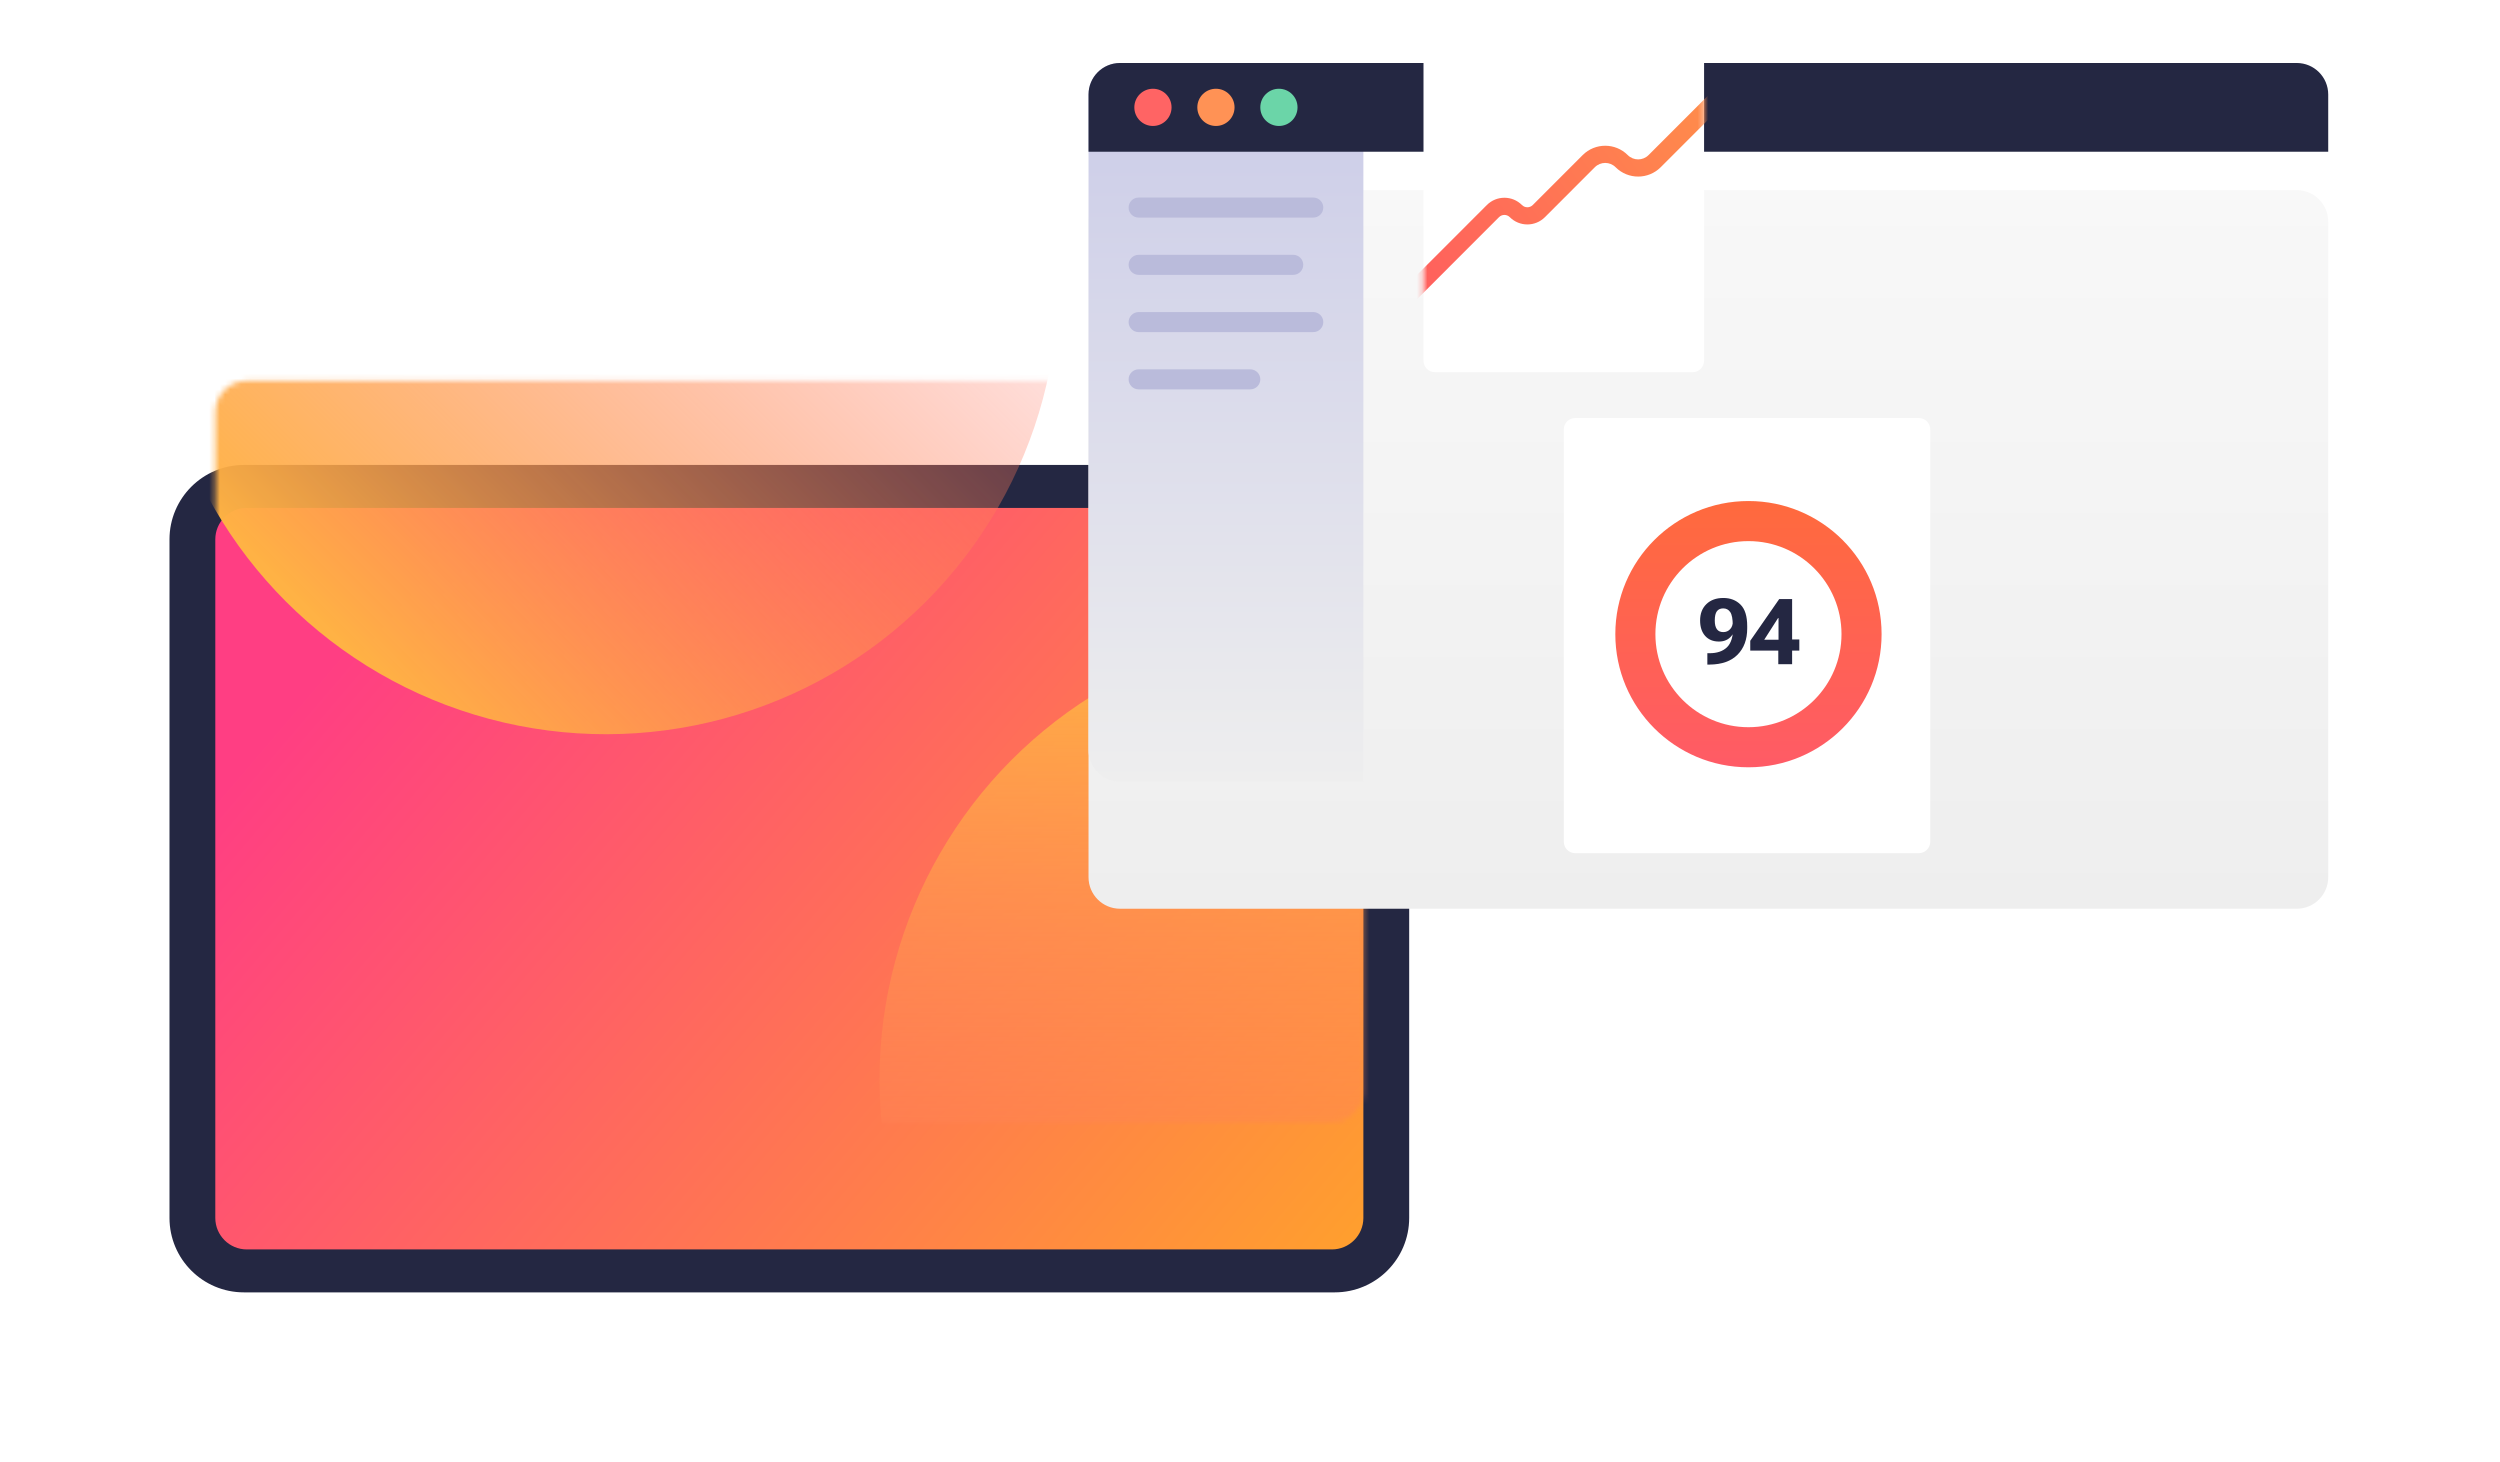<svg width="472" height="276" viewBox="0 0 472 276" fill="none" xmlns="http://www.w3.org/2000/svg">
<g filter="url(#filter0_d_17_74)">
<path d="M32 77.838C32 70.076 38.292 63.784 46.054 63.784H252C259.762 63.784 266.054 70.076 266.054 77.838V205.946C266.054 213.708 259.762 220 252 220H46.054C38.292 220 32 213.708 32 205.946V77.838Z" fill="#242742"/>
</g>
<g filter="url(#filter1_d_17_74)">
<path d="M40.649 77.838C40.649 74.554 43.311 71.892 46.595 71.892H251.46C254.743 71.892 257.405 74.554 257.405 77.838V205.946C257.405 209.23 254.743 211.892 251.46 211.892H46.595C43.311 211.892 40.649 209.23 40.649 205.946V77.838Z" fill="url(#paint0_linear_17_74)"/>
</g>
<mask id="mask0_17_74" style="mask-type:alpha" maskUnits="userSpaceOnUse" x="40" y="71" width="218" height="141">
<path d="M40.649 77.838C40.649 74.554 43.311 71.892 46.595 71.892H251.46C254.743 71.892 257.405 74.554 257.405 77.838V205.946C257.405 209.23 254.743 211.892 251.46 211.892H46.595C43.311 211.892 40.649 209.23 40.649 205.946V77.838Z" fill="url(#paint1_linear_17_74)"/>
</mask>
<g mask="url(#mask0_17_74)">
<circle cx="251.459" cy="203.784" r="85.405" fill="url(#paint2_linear_17_74)"/>
<circle cx="114.403" cy="53.214" r="85.405" transform="rotate(-135 114.403 53.214)" fill="url(#paint3_linear_17_74)"/>
</g>
<g filter="url(#filter2_d_17_74)">
<path d="M205.513 17.838C205.513 14.554 208.176 11.892 211.459 11.892H433.622C436.905 11.892 439.568 14.554 439.568 17.838V141.622C439.568 144.905 436.905 147.568 433.622 147.568H211.459C208.176 147.568 205.513 144.905 205.513 141.622V17.838Z" fill="url(#paint4_linear_17_74)"/>
</g>
<path d="M205.513 17.838C205.513 14.554 208.176 11.892 211.459 11.892H257.405V147.568H211.459C208.176 147.568 205.513 144.905 205.513 141.622V17.838Z" fill="url(#paint5_linear_17_74)"/>
<path d="M213.081 39.189C213.081 38.144 213.928 37.297 214.973 37.297H247.946C248.991 37.297 249.838 38.144 249.838 39.189C249.838 40.234 248.991 41.081 247.946 41.081H214.973C213.928 41.081 213.081 40.234 213.081 39.189Z" fill="#BABBDB"/>
<path d="M213.081 50C213.081 48.955 213.928 48.108 214.973 48.108H244.162C245.207 48.108 246.054 48.955 246.054 50C246.054 51.045 245.207 51.892 244.162 51.892H214.973C213.928 51.892 213.081 51.045 213.081 50Z" fill="#BABBDB"/>
<path d="M213.081 60.811C213.081 59.766 213.928 58.919 214.973 58.919H247.946C248.991 58.919 249.838 59.766 249.838 60.811C249.838 61.856 248.991 62.703 247.946 62.703H214.973C213.928 62.703 213.081 61.856 213.081 60.811Z" fill="#BABBDB"/>
<path d="M213.081 71.622C213.081 70.577 213.928 69.73 214.973 69.73H236.054C237.099 69.73 237.946 70.577 237.946 71.622C237.946 72.666 237.099 73.513 236.054 73.513H214.973C213.928 73.513 213.081 72.666 213.081 71.622Z" fill="#BABBDB"/>
<path d="M205.513 17.838C205.513 14.554 208.176 11.892 211.459 11.892H433.622C436.905 11.892 439.568 14.554 439.568 17.838V28.649H205.513V17.838Z" fill="#242742"/>
<circle cx="217.676" cy="20.27" r="3.514" fill="#FF6464"/>
<circle cx="229.568" cy="20.27" r="3.514" fill="#FF9255"/>
<circle cx="241.459" cy="20.27" r="3.514" fill="#6BD5A8"/>
<path d="M268.757 2.162C268.757 0.968 269.725 0 270.919 0H319.568C320.762 0 321.73 0.968 321.73 2.162V68.108C321.73 69.302 320.762 70.27 319.568 70.27H270.919C269.725 70.27 268.757 69.302 268.757 68.108V2.162Z" fill="white"/>
<mask id="mask1_17_74" style="mask-type:alpha" maskUnits="userSpaceOnUse" x="268" y="0" width="54" height="71">
<path d="M268.757 2.162C268.757 0.968 269.725 0 270.919 0H319.568C320.762 0 321.73 0.968 321.73 2.162V68.108C321.73 69.302 320.762 70.27 319.568 70.27H270.919C269.725 70.27 268.757 69.302 268.757 68.108V2.162Z" fill="white"/>
</mask>
<g mask="url(#mask1_17_74)">
<path fill-rule="evenodd" clip-rule="evenodd" d="M327.201 15.61C327.834 16.243 327.835 17.27 327.202 17.903L313.539 31.574C311.189 33.925 307.377 33.925 305.027 31.574C303.943 30.489 302.185 30.489 301.102 31.574L291.68 41.002C289.85 42.833 286.881 42.833 285.051 41.002C284.488 40.438 283.574 40.438 283.011 41.002L265.58 58.444C264.947 59.077 263.92 59.077 263.287 58.444C262.653 57.811 262.653 56.784 263.286 56.151L280.717 38.709C282.547 36.878 285.515 36.878 287.345 38.709C287.909 39.273 288.822 39.273 289.386 38.709L298.808 29.281C301.158 26.929 304.97 26.929 307.321 29.281C308.404 30.365 310.162 30.365 311.245 29.281L324.908 15.61C325.541 14.977 326.567 14.977 327.201 15.61Z" fill="url(#paint6_linear_17_74)"/>
</g>
<path d="M295.244 81.081C295.244 79.887 296.212 78.919 297.406 78.919H362.271C363.465 78.919 364.433 79.887 364.433 81.081V158.919C364.433 160.113 363.465 161.081 362.271 161.081H297.406C296.212 161.081 295.244 160.113 295.244 158.919V81.081Z" fill="white"/>
<path fill-rule="evenodd" clip-rule="evenodd" d="M330.109 137.297C339.811 137.297 347.676 129.432 347.676 119.73C347.676 110.028 339.811 102.162 330.109 102.162C320.406 102.162 312.541 110.028 312.541 119.73C312.541 129.432 320.406 137.297 330.109 137.297ZM330.109 144.865C343.991 144.865 355.244 133.612 355.244 119.73C355.244 105.848 343.991 94.595 330.109 94.595C316.227 94.595 304.974 105.848 304.974 119.73C304.974 133.612 316.227 144.865 330.109 144.865Z" fill="url(#paint7_linear_17_74)"/>
<path d="M320.979 117.145C320.979 118.373 321.297 119.344 321.933 120.059C322.569 120.769 323.437 121.123 324.535 121.123C325.554 121.123 326.35 120.76 326.925 120.034C327.505 119.307 327.795 118.401 327.795 117.314H327.161C327.161 117.934 326.989 118.426 326.646 118.792C326.303 119.158 325.875 119.341 325.362 119.341C324.816 119.341 324.411 119.158 324.146 118.792C323.881 118.421 323.749 117.877 323.749 117.162C323.749 116.346 323.881 115.76 324.146 115.405C324.416 115.045 324.816 114.865 325.345 114.865C325.914 114.865 326.356 115.099 326.671 115.566C326.987 116.033 327.144 116.869 327.144 118.074L327.22 118.412C327.22 120.197 326.829 121.464 326.046 122.213C325.264 122.962 324.157 123.333 322.727 123.328H322.347V125.473H322.786C325.083 125.45 326.837 124.828 328.048 123.606C329.264 122.379 329.872 120.726 329.872 118.649V118.209C329.872 116.34 329.453 114.989 328.614 114.155C327.775 113.316 326.691 112.897 325.362 112.897C324.028 112.897 322.964 113.283 322.17 114.054C321.376 114.825 320.979 115.856 320.979 117.145Z" fill="#242742"/>
<path d="M335.742 125.405H338.352V113.108H335.911L330.447 120.98V122.838H339.712V120.735H337.043L336.604 120.777H333.09L335.7 116.689H335.785V121.875L335.742 122.171V125.405Z" fill="#242742"/>
<defs>
<filter id="filter0_d_17_74" x="0" y="55.784" width="298.054" height="220.216" filterUnits="userSpaceOnUse" color-interpolation-filters="sRGB">
<feFlood flood-opacity="0" result="BackgroundImageFix"/>
<feColorMatrix in="SourceAlpha" type="matrix" values="0 0 0 0 0 0 0 0 0 0 0 0 0 0 0 0 0 0 127 0" result="hardAlpha"/>
<feOffset dy="24"/>
<feGaussianBlur stdDeviation="16"/>
<feComposite in2="hardAlpha" operator="out"/>
<feColorMatrix type="matrix" values="0 0 0 0 0 0 0 0 0 0 0 0 0 0 0 0 0 0 0.1 0"/>
<feBlend mode="normal" in2="BackgroundImageFix" result="effect1_dropShadow_17_74"/>
<feBlend mode="normal" in="SourceGraphic" in2="effect1_dropShadow_17_74" result="shape"/>
</filter>
<filter id="filter1_d_17_74" x="8.649" y="63.892" width="280.757" height="204" filterUnits="userSpaceOnUse" color-interpolation-filters="sRGB">
<feFlood flood-opacity="0" result="BackgroundImageFix"/>
<feColorMatrix in="SourceAlpha" type="matrix" values="0 0 0 0 0 0 0 0 0 0 0 0 0 0 0 0 0 0 127 0" result="hardAlpha"/>
<feOffset dy="24"/>
<feGaussianBlur stdDeviation="16"/>
<feComposite in2="hardAlpha" operator="out"/>
<feColorMatrix type="matrix" values="0 0 0 0 0 0 0 0 0 0 0 0 0 0 0 0 0 0 0.1 0"/>
<feBlend mode="normal" in2="BackgroundImageFix" result="effect1_dropShadow_17_74"/>
<feBlend mode="normal" in="SourceGraphic" in2="effect1_dropShadow_17_74" result="shape"/>
</filter>
<filter id="filter2_d_17_74" x="173.513" y="3.892" width="298.054" height="199.676" filterUnits="userSpaceOnUse" color-interpolation-filters="sRGB">
<feFlood flood-opacity="0" result="BackgroundImageFix"/>
<feColorMatrix in="SourceAlpha" type="matrix" values="0 0 0 0 0 0 0 0 0 0 0 0 0 0 0 0 0 0 127 0" result="hardAlpha"/>
<feOffset dy="24"/>
<feGaussianBlur stdDeviation="16"/>
<feComposite in2="hardAlpha" operator="out"/>
<feColorMatrix type="matrix" values="0 0 0 0 0 0 0 0 0 0 0 0 0 0 0 0 0 0 0.1 0"/>
<feBlend mode="normal" in2="BackgroundImageFix" result="effect1_dropShadow_17_74"/>
<feBlend mode="normal" in="SourceGraphic" in2="effect1_dropShadow_17_74" result="shape"/>
</filter>
<linearGradient id="paint0_linear_17_74" x1="89.027" y1="69.73" x2="255.514" y2="211.892" gradientUnits="userSpaceOnUse">
<stop stop-color="#FF3E83"/>
<stop offset="1" stop-color="#FF9F2E"/>
</linearGradient>
<linearGradient id="paint1_linear_17_74" x1="89.027" y1="69.73" x2="255.514" y2="211.892" gradientUnits="userSpaceOnUse">
<stop stop-color="#FF3E83"/>
<stop offset="1" stop-color="#FF9F2E"/>
</linearGradient>
<linearGradient id="paint2_linear_17_74" x1="251.459" y1="118.378" x2="251.459" y2="289.189" gradientUnits="userSpaceOnUse">
<stop stop-color="#FFB443"/>
<stop offset="1" stop-color="#FF5B64" stop-opacity="0"/>
</linearGradient>
<linearGradient id="paint3_linear_17_74" x1="114.403" y1="-32.192" x2="114.403" y2="138.619" gradientUnits="userSpaceOnUse">
<stop stop-color="#FFB443"/>
<stop offset="1" stop-color="#FF5B64" stop-opacity="0"/>
</linearGradient>
<linearGradient id="paint4_linear_17_74" x1="322.54" y1="11.892" x2="322.54" y2="147.568" gradientUnits="userSpaceOnUse">
<stop stop-color="#F8F8F8"/>
<stop offset="1" stop-color="#EEEEEE"/>
</linearGradient>
<linearGradient id="paint5_linear_17_74" x1="231.459" y1="11.892" x2="231.459" y2="147.568" gradientUnits="userSpaceOnUse">
<stop stop-color="#CACBE8"/>
<stop offset="1" stop-color="#EEEEEE"/>
<stop offset="1" stop-color="#CACBE8"/>
</linearGradient>
<linearGradient id="paint6_linear_17_74" x1="326.243" y1="14.871" x2="267.8" y2="58.017" gradientUnits="userSpaceOnUse">
<stop stop-color="#FF9049"/>
<stop offset="1" stop-color="#FF5E5E"/>
</linearGradient>
<linearGradient id="paint7_linear_17_74" x1="330.109" y1="94.595" x2="330.109" y2="144.865" gradientUnits="userSpaceOnUse">
<stop stop-color="#FF6A3D"/>
<stop offset="1" stop-color="#FF5B66"/>
</linearGradient>
</defs>
</svg>
